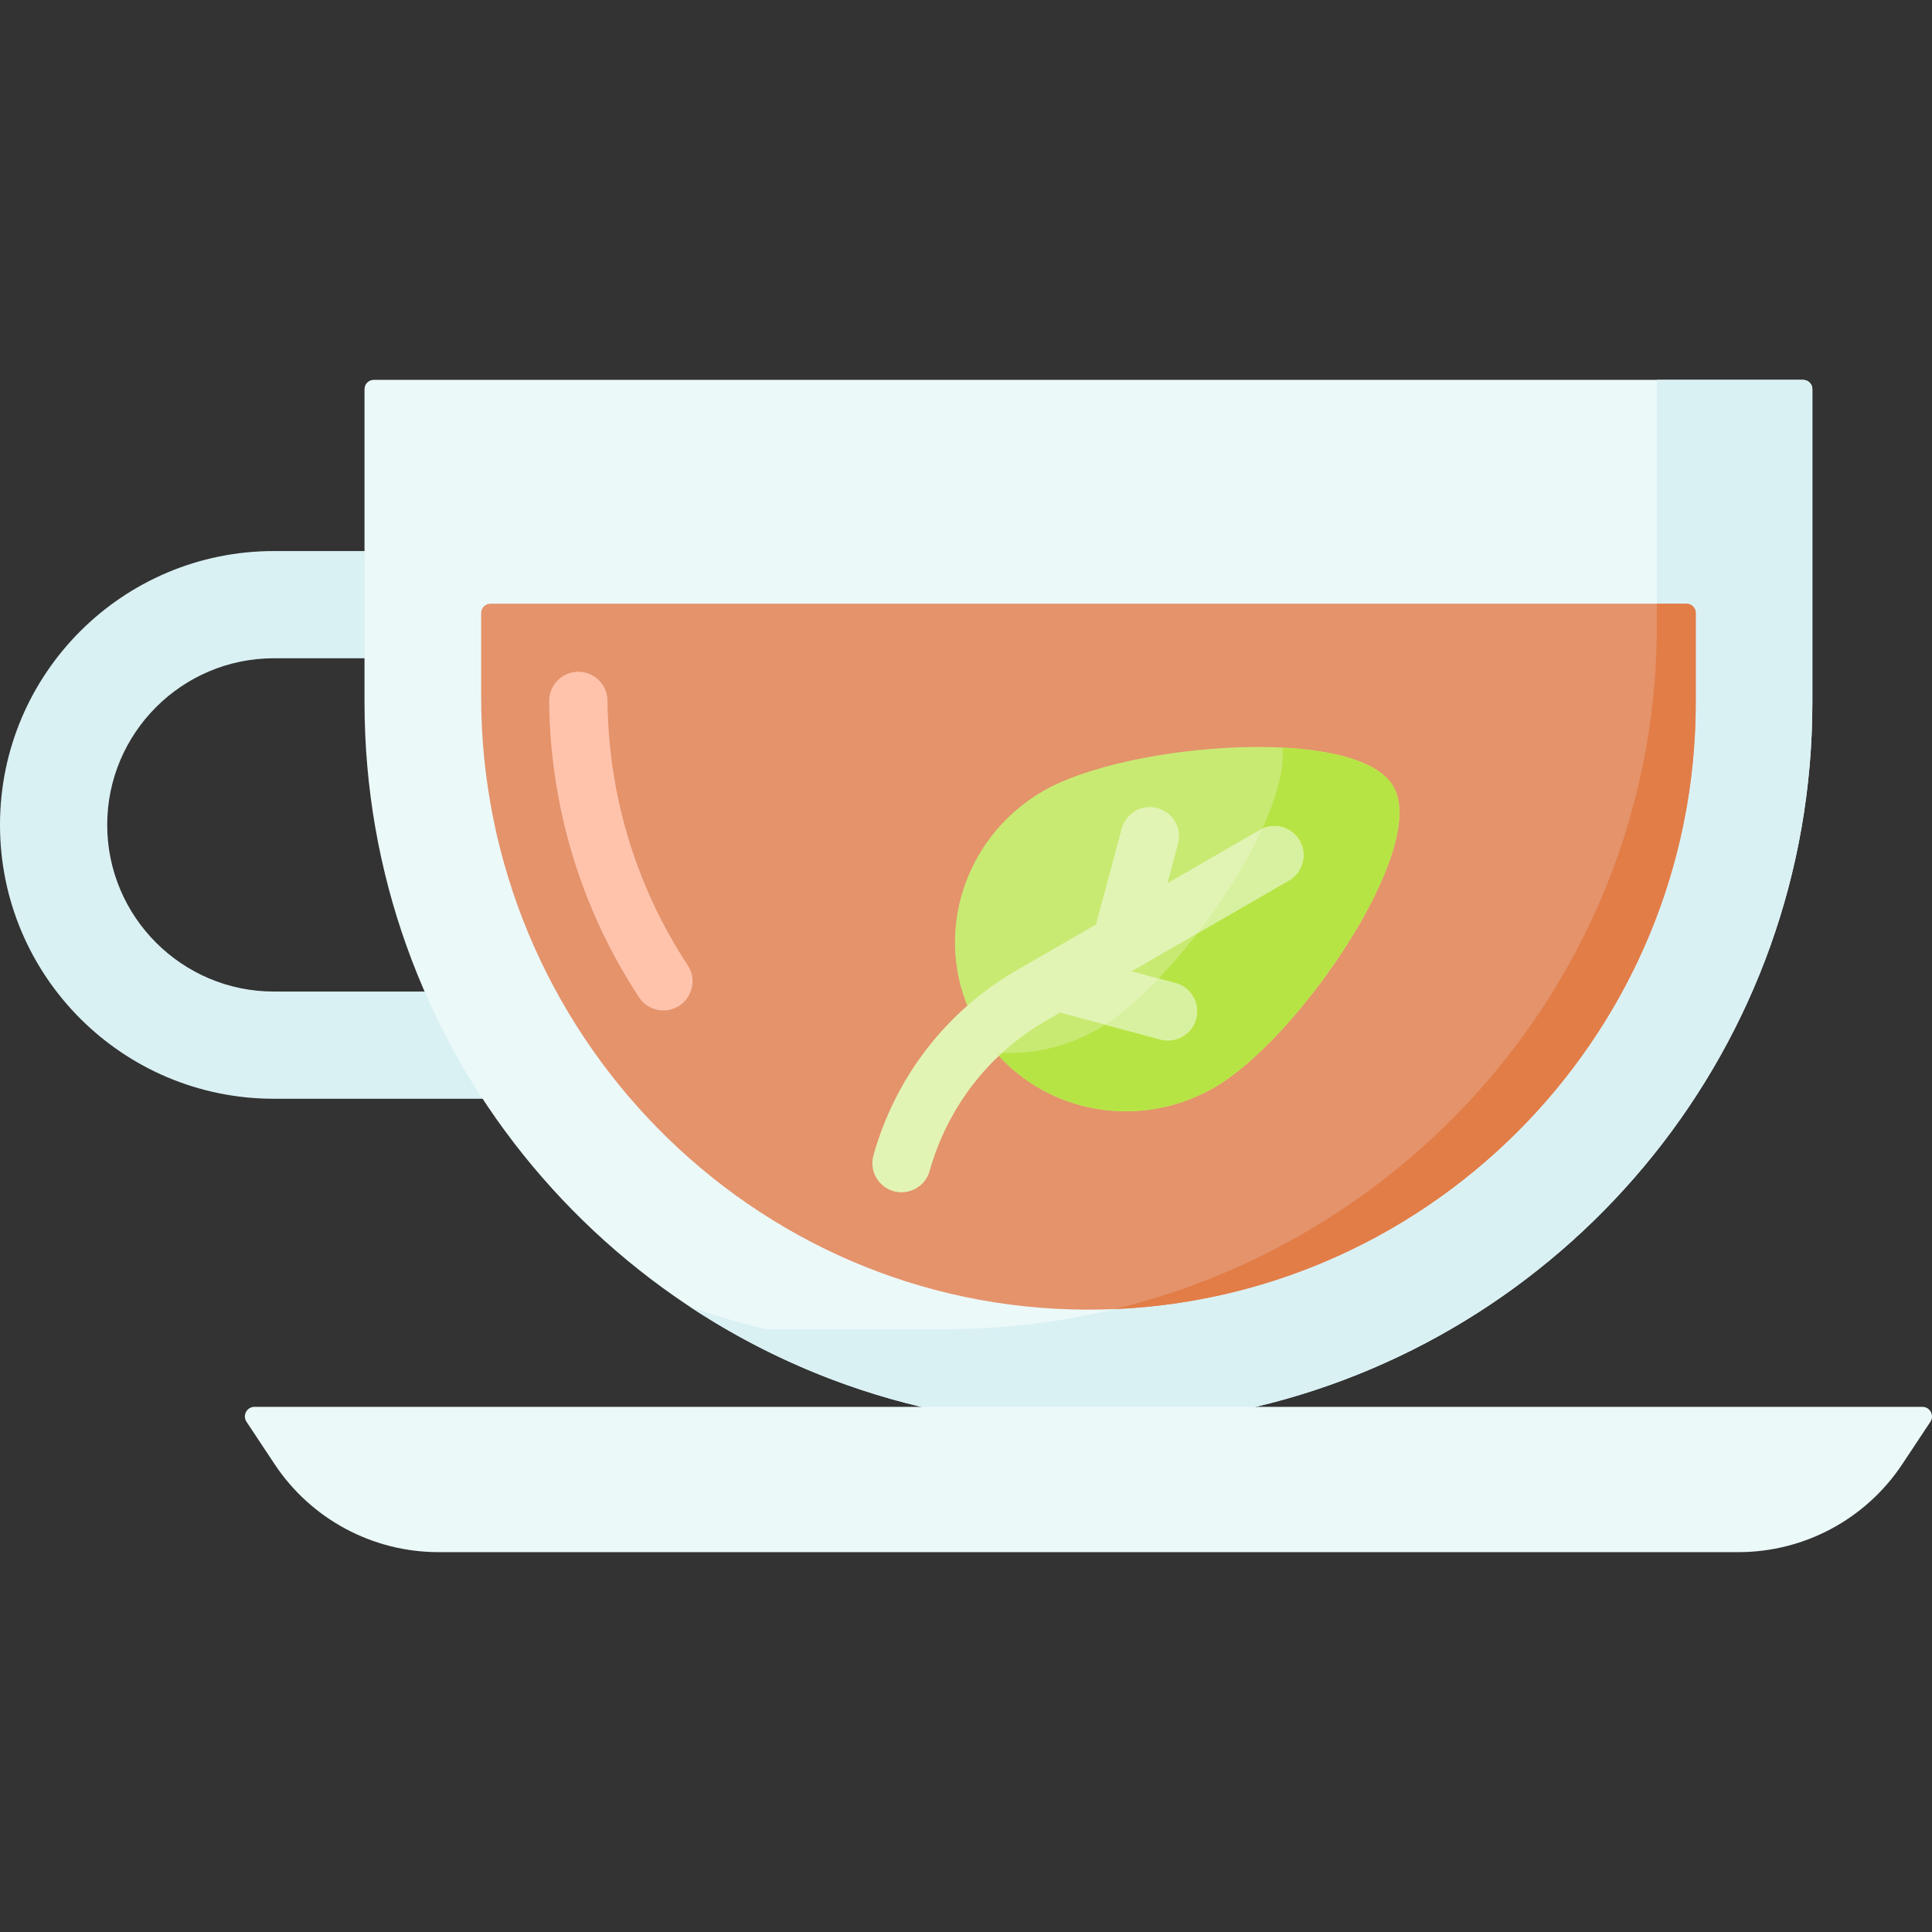 <svg id="Capa_1" enable-background="new 0 0 512 512" height="512" viewBox="0 0 512 512" width="512" xmlns="http://www.w3.org/2000/svg"><rect x="0" y="0" width="512" height="512" fill="#333333" stroke="none"/><g><g><path d="m127.976 262.769h-55.404c-24.349 0-44.159-19.81-44.159-44.16s19.81-44.16 44.159-44.16h39.484v-28.412h-39.484c-40.08.001-72.572 32.492-72.572 72.573 0 40.08 32.492 72.572 72.572 72.572h70.777c-5.885-8.976-11.038-18.475-15.373-28.413z" fill="#daf1f4"/></g><g><path d="m244.105 372.825h88.688c84.574-20.012 147.502-96.005 147.502-186.695v-83.015c0-1.352-1.096-2.448-2.447-2.448h-378.798c-1.352 0-2.448 1.096-2.448 2.448v83.015c.001 90.69 62.929 166.683 147.503 186.695z" fill="#ecf9f9"/></g><g><path d="m477.848 100.668h-38.76v64.859c0 1.26-.012 2.516-.036 3.77-1.964 101.894-86.376 182.925-188.29 182.925h-47.865c-6.859-1.623-13.576-3.615-20.129-5.953 18.46 12.207 39.153 21.307 61.336 26.556l45.375 16.335 43.313-16.335c84.574-20.012 147.502-96.005 147.502-186.695v-83.015c.002-1.352-1.094-2.447-2.446-2.447z" fill="#daf1f4"/></g><g><path d="m287.994 347.07c-88.962-.248-160.486-73.536-160.486-162.499v-22.131c0-1.351 1.095-2.446 2.446-2.446h316.991c1.351 0 2.446 1.095 2.446 2.446v23.69c-.001 88.895-72.445 161.188-161.397 160.94z" fill="#e4936b"/></g><g><path d="m449.39 186.13v-23.69c0-1.351-1.095-2.446-2.446-2.446h-7.856v5.531c0 1.26-.012 2.516-.036 3.77-1.669 86.566-62.846 158.073-143.707 177.628 85.558-3.622 154.045-74.36 154.045-160.793z" fill="#e27d47"/></g><g><path d="m321.855 288.175c-22.158 12.793-50.277 5.574-62.804-16.124s-4.72-49.659 17.438-62.452 83.315-17.568 92.776-1.18-25.252 66.963-47.41 79.756z" fill="#c8ea73"/></g><g><path d="m369.265 208.419c-3.7-6.408-15.303-9.58-29.388-10.302 1.851 19.959-28.746 62.954-48.928 74.606-8.535 4.927-17.953 6.885-27.025 6.191 14.003 16.223 38.304 20.593 57.93 9.261 22.159-12.793 56.872-63.368 47.411-79.756z" fill="#b7e445"/></g><g><path d="m175.811 267.78c-2.514 0-4.979-1.225-6.463-3.483-15.338-23.33-23.57-50.469-23.807-78.482-.036-4.267 3.394-7.756 7.661-7.791.022-.001.044-.001.066-.001 4.237 0 7.689 3.417 7.725 7.661.211 25.034 7.564 49.283 21.266 70.124 2.344 3.566 1.354 8.357-2.211 10.701-1.308.859-2.78 1.271-4.237 1.271z" fill="#ffc3ac"/></g><path d="m344.404 222.772c-2.135-3.696-6.86-4.962-10.554-2.828l-24.473 14.13 2.804-10.464c1.105-4.122-1.341-8.359-5.463-9.463-4.123-1.101-8.359 1.342-9.463 5.463l-6.803 25.39-20.919 12.078c-18.65 10.767-32.165 28.192-38.054 49.066-1.159 4.107 1.23 8.375 5.337 9.534.702.198 1.407.292 2.103.292 3.372 0 6.471-2.225 7.432-5.63 4.791-16.975 15.768-31.138 30.909-39.88l3.675-2.122 26.577 7.121c.67.179 1.343.265 2.005.265 3.411 0 6.533-2.277 7.458-5.729 1.105-4.122-1.341-8.358-5.463-9.463l-11.651-3.122 41.716-24.085c3.695-2.132 4.961-6.857 2.827-10.553z" fill="#e2f4b4"/><g fill="#d8f1a0"><path d="m263.925 278.914c.261.302.526.6.794.894.283-.268.569-.534.857-.798-.552-.022-1.102-.054-1.651-.096z"/><path d="m292.875 271.538 14.638 3.922c.67.179 1.343.265 2.005.265 3.411 0 6.533-2.277 7.458-5.729 1.105-4.122-1.341-8.358-5.463-9.463l-4.497-1.205c-4.85 5.068-9.703 9.314-14.141 12.21z"/><path d="m341.576 233.326c3.695-2.133 4.962-6.859 2.828-10.554-2.009-3.477-6.311-4.803-9.89-3.17-4.173 9.072-10.366 18.895-17.225 27.746z"/></g><g><path d="m460.695 411.332h-344.491c-17.469 0-33.776-8.754-43.43-23.314l-7.446-11.232c-1.125-1.696.092-3.962 2.127-3.962h441.99c2.035 0 3.251 2.265 2.127 3.962l-7.446 11.232c-9.655 14.56-25.962 23.314-43.431 23.314z" fill="#ecf9f9"/></g></g></svg>